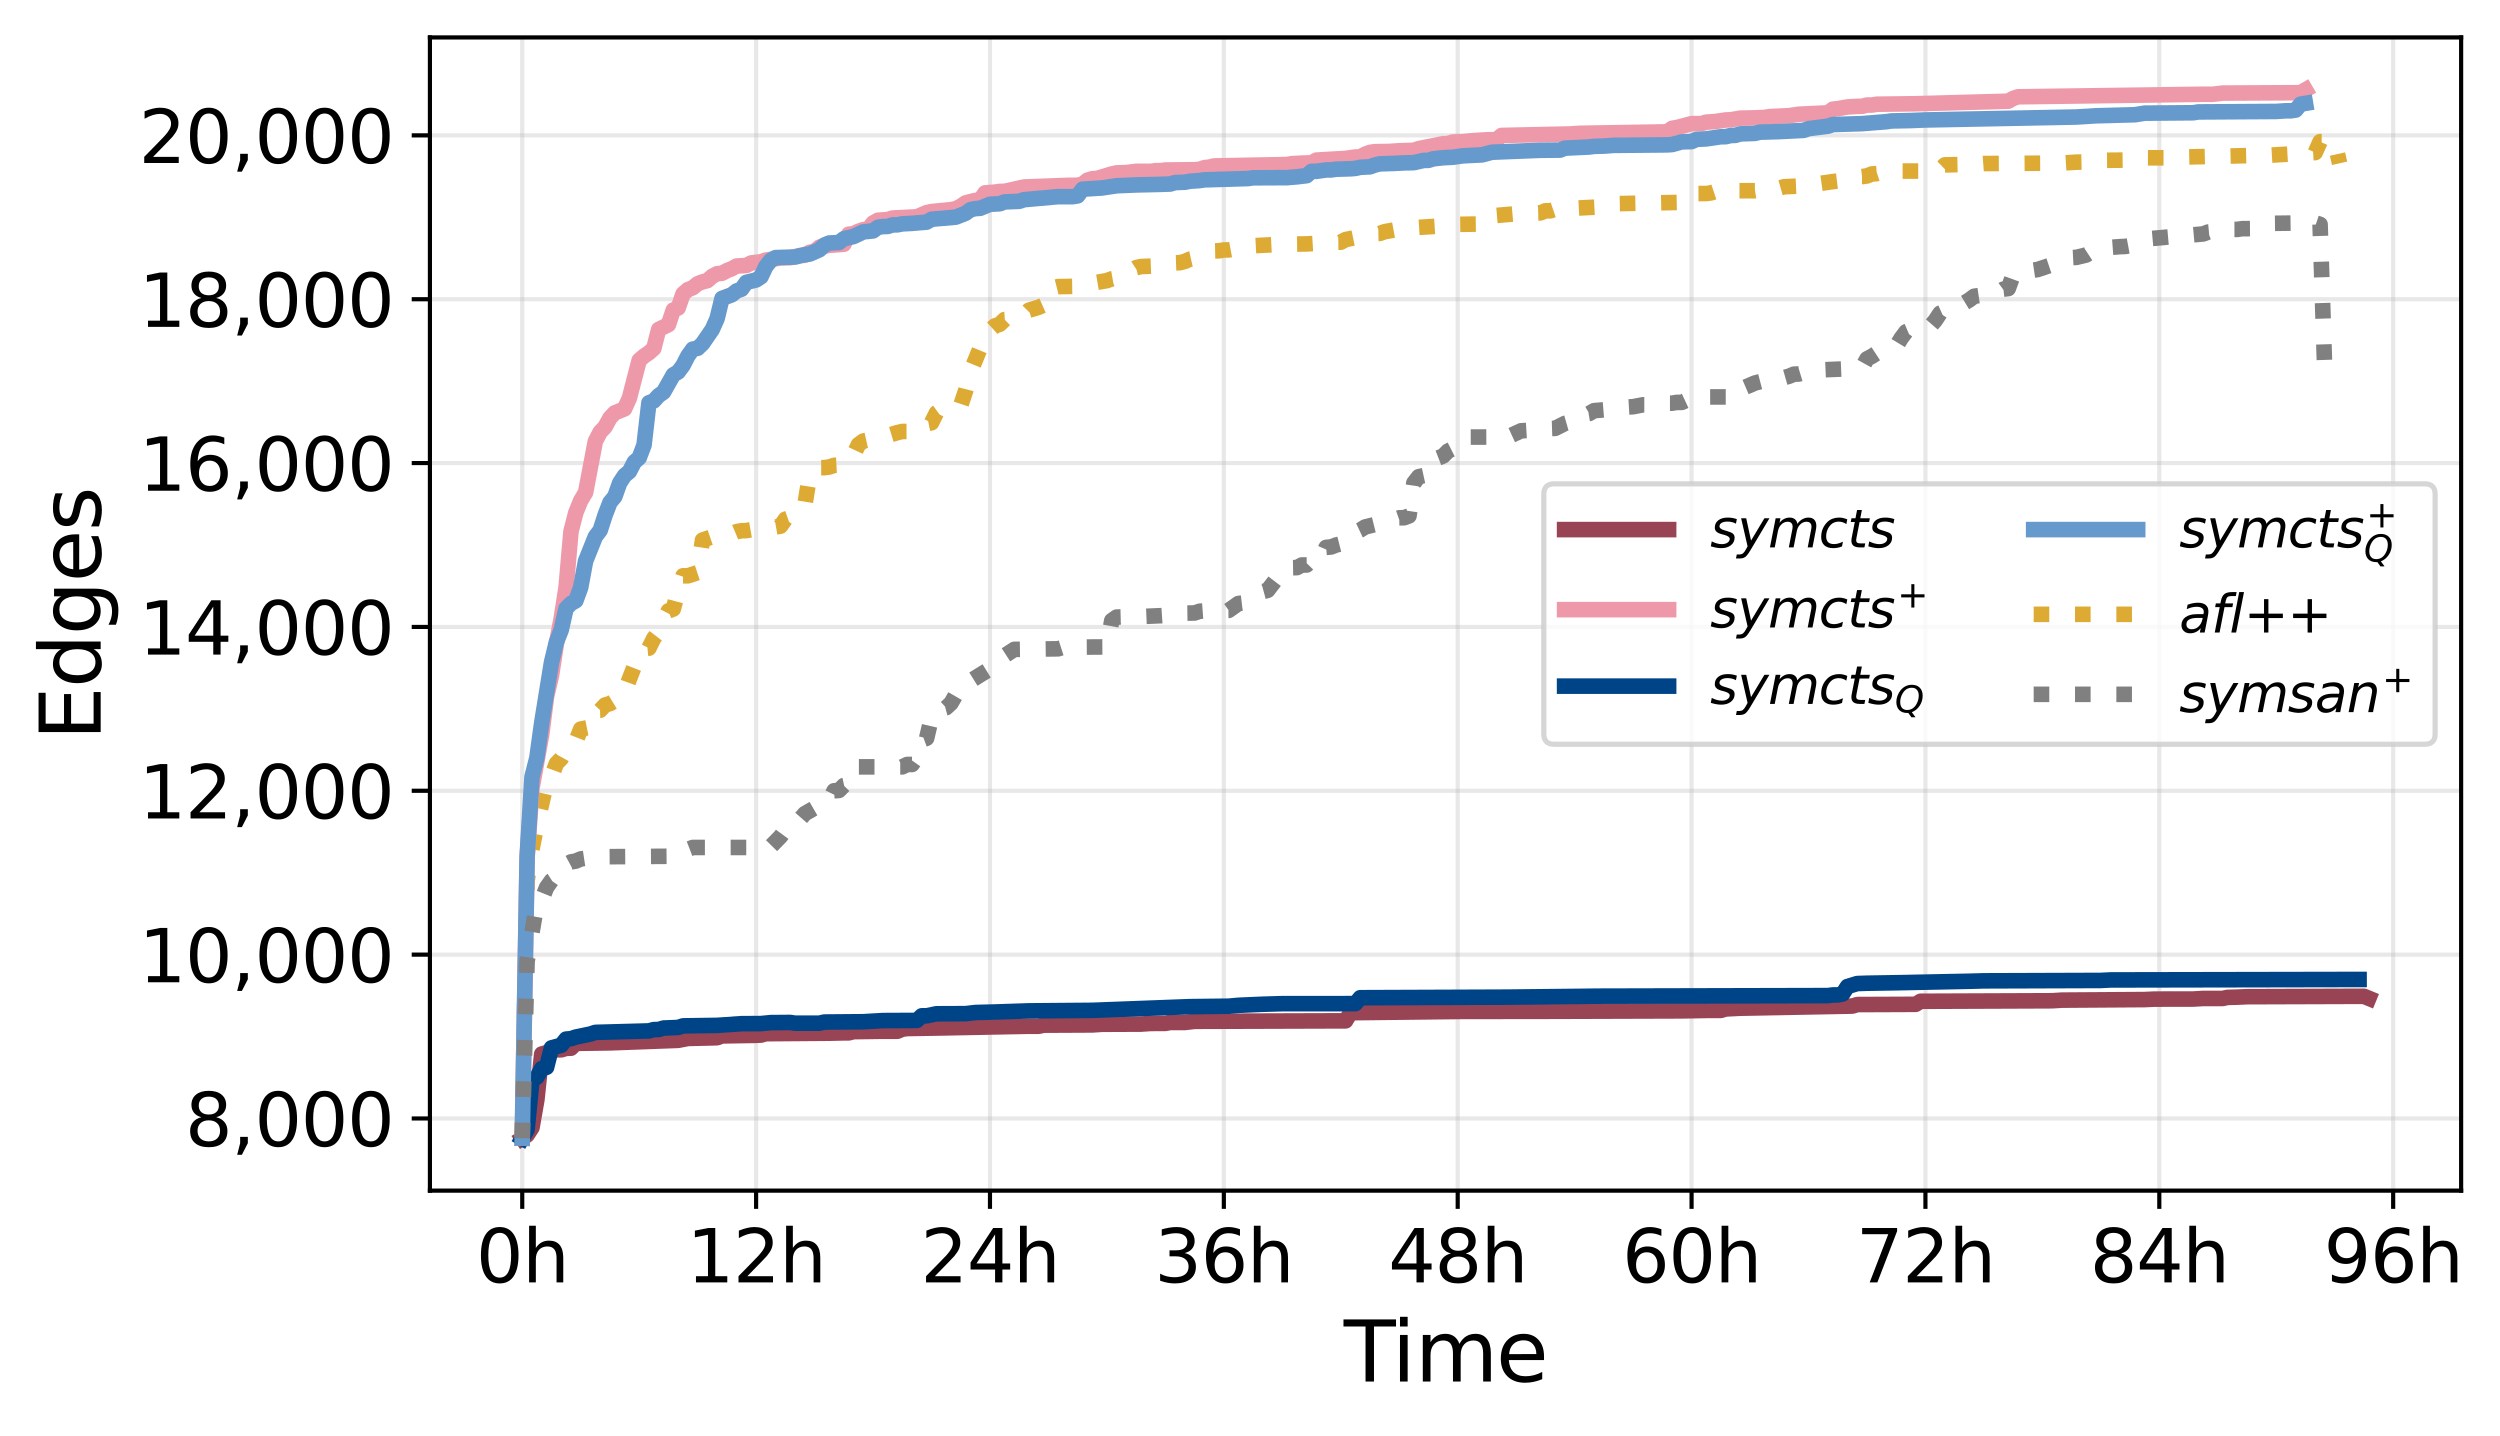 <?xml version="1.0" encoding="utf-8" standalone="no"?>
<!DOCTYPE svg PUBLIC "-//W3C//DTD SVG 1.1//EN"
  "http://www.w3.org/Graphics/SVG/1.1/DTD/svg11.dtd">
<svg xmlns:xlink="http://www.w3.org/1999/xlink" width="480.746pt" height="276.194pt" viewBox="0 0 480.746 276.194" xmlns="http://www.w3.org/2000/svg" version="1.1">
 <defs>
  <style type="text/css">*{stroke-linejoin: round; stroke-linecap: butt}</style>
 </defs>
 <g id="figure_1">
  <g id="patch_1">
   <path d="M 0 276.194 
L 480.746 276.194 
L 480.746 0 
L 0 0 
z
" style="fill: #ffffff"/>
  </g>
  <g id="axes_1">
   <g id="patch_2">
    <path d="M 82.672 228.96 
L 473.272 228.96 
L 473.272 7.2 
L 82.672 7.2 
z
" style="fill: #ffffff"/>
   </g>
   <g id="matplotlib.axis_1">
    <g id="xtick_1">
     <g id="line2d_1">
      <path d="M 100.426 228.96 
L 100.426 7.2 
" clip-path="url(#pa02e684f36)" style="fill: none; stroke: #b0b0b0; stroke-opacity: 0.3; stroke-width: 0.8; stroke-linecap: square"/>
     </g>
     <g id="line2d_2">
      <defs>
       <path id="mf0d935bab1" d="M 0 0 
L 0 3.5 
" style="stroke: #000000; stroke-width: 0.8"/>
      </defs>
      <g>
       <use xlink:href="#mf0d935bab1" x="100.426" y="228.96" style="stroke: #000000; stroke-width: 0.8"/>
      </g>
     </g>
     <g id="text_1">
      <!-- 0h -->
      <g transform="translate(91.536 246.598) scale(0.14 -0.14)">
       <defs>
        <path id="DejaVuSans-30" d="M 2034 4250 
Q 1547 4250 1301 3770 
Q 1056 3291 1056 2328 
Q 1056 1369 1301 889 
Q 1547 409 2034 409 
Q 2525 409 2770 889 
Q 3016 1369 3016 2328 
Q 3016 3291 2770 3770 
Q 2525 4250 2034 4250 
z
M 2034 4750 
Q 2819 4750 3233 4129 
Q 3647 3509 3647 2328 
Q 3647 1150 3233 529 
Q 2819 -91 2034 -91 
Q 1250 -91 836 529 
Q 422 1150 422 2328 
Q 422 3509 836 4129 
Q 1250 4750 2034 4750 
z
" transform="scale(0.016)"/>
        <path id="DejaVuSans-68" d="M 3513 2113 
L 3513 0 
L 2938 0 
L 2938 2094 
Q 2938 2591 2744 2837 
Q 2550 3084 2163 3084 
Q 1697 3084 1428 2787 
Q 1159 2491 1159 1978 
L 1159 0 
L 581 0 
L 581 4863 
L 1159 4863 
L 1159 2956 
Q 1366 3272 1645 3428 
Q 1925 3584 2291 3584 
Q 2894 3584 3203 3211 
Q 3513 2838 3513 2113 
z
" transform="scale(0.016)"/>
       </defs>
       <use xlink:href="#DejaVuSans-30"/>
       <use xlink:href="#DejaVuSans-68" x="63.623"/>
      </g>
     </g>
    </g>
    <g id="xtick_2">
     <g id="line2d_3">
      <path d="M 145.398 228.96 
L 145.398 7.2 
" clip-path="url(#pa02e684f36)" style="fill: none; stroke: #b0b0b0; stroke-opacity: 0.3; stroke-width: 0.8; stroke-linecap: square"/>
     </g>
     <g id="line2d_4">
      <g>
       <use xlink:href="#mf0d935bab1" x="145.398" y="228.96" style="stroke: #000000; stroke-width: 0.8"/>
      </g>
     </g>
     <g id="text_2">
      <!-- 12h -->
      <g transform="translate(132.055 246.598) scale(0.14 -0.14)">
       <defs>
        <path id="DejaVuSans-31" d="M 794 531 
L 1825 531 
L 1825 4091 
L 703 3866 
L 703 4441 
L 1819 4666 
L 2450 4666 
L 2450 531 
L 3481 531 
L 3481 0 
L 794 0 
L 794 531 
z
" transform="scale(0.016)"/>
        <path id="DejaVuSans-32" d="M 1228 531 
L 3431 531 
L 3431 0 
L 469 0 
L 469 531 
Q 828 903 1448 1529 
Q 2069 2156 2228 2338 
Q 2531 2678 2651 2914 
Q 2772 3150 2772 3378 
Q 2772 3750 2511 3984 
Q 2250 4219 1831 4219 
Q 1534 4219 1204 4116 
Q 875 4013 500 3803 
L 500 4441 
Q 881 4594 1212 4672 
Q 1544 4750 1819 4750 
Q 2544 4750 2975 4387 
Q 3406 4025 3406 3419 
Q 3406 3131 3298 2873 
Q 3191 2616 2906 2266 
Q 2828 2175 2409 1742 
Q 1991 1309 1228 531 
z
" transform="scale(0.016)"/>
       </defs>
       <use xlink:href="#DejaVuSans-31"/>
       <use xlink:href="#DejaVuSans-32" x="63.623"/>
       <use xlink:href="#DejaVuSans-68" x="127.246"/>
      </g>
     </g>
    </g>
    <g id="xtick_3">
     <g id="line2d_5">
      <path d="M 190.37 228.96 
L 190.37 7.2 
" clip-path="url(#pa02e684f36)" style="fill: none; stroke: #b0b0b0; stroke-opacity: 0.3; stroke-width: 0.8; stroke-linecap: square"/>
     </g>
     <g id="line2d_6">
      <g>
       <use xlink:href="#mf0d935bab1" x="190.37" y="228.96" style="stroke: #000000; stroke-width: 0.8"/>
      </g>
     </g>
     <g id="text_3">
      <!-- 24h -->
      <g transform="translate(177.027 246.598) scale(0.14 -0.14)">
       <defs>
        <path id="DejaVuSans-34" d="M 2419 4116 
L 825 1625 
L 2419 1625 
L 2419 4116 
z
M 2253 4666 
L 3047 4666 
L 3047 1625 
L 3713 1625 
L 3713 1100 
L 3047 1100 
L 3047 0 
L 2419 0 
L 2419 1100 
L 313 1100 
L 313 1709 
L 2253 4666 
z
" transform="scale(0.016)"/>
       </defs>
       <use xlink:href="#DejaVuSans-32"/>
       <use xlink:href="#DejaVuSans-34" x="63.623"/>
       <use xlink:href="#DejaVuSans-68" x="127.246"/>
      </g>
     </g>
    </g>
    <g id="xtick_4">
     <g id="line2d_7">
      <path d="M 235.342 228.96 
L 235.342 7.2 
" clip-path="url(#pa02e684f36)" style="fill: none; stroke: #b0b0b0; stroke-opacity: 0.3; stroke-width: 0.8; stroke-linecap: square"/>
     </g>
     <g id="line2d_8">
      <g>
       <use xlink:href="#mf0d935bab1" x="235.342" y="228.96" style="stroke: #000000; stroke-width: 0.8"/>
      </g>
     </g>
     <g id="text_4">
      <!-- 36h -->
      <g transform="translate(221.998 246.598) scale(0.14 -0.14)">
       <defs>
        <path id="DejaVuSans-33" d="M 2597 2516 
Q 3050 2419 3304 2112 
Q 3559 1806 3559 1356 
Q 3559 666 3084 287 
Q 2609 -91 1734 -91 
Q 1441 -91 1130 -33 
Q 819 25 488 141 
L 488 750 
Q 750 597 1062 519 
Q 1375 441 1716 441 
Q 2309 441 2620 675 
Q 2931 909 2931 1356 
Q 2931 1769 2642 2001 
Q 2353 2234 1838 2234 
L 1294 2234 
L 1294 2753 
L 1863 2753 
Q 2328 2753 2575 2939 
Q 2822 3125 2822 3475 
Q 2822 3834 2567 4026 
Q 2313 4219 1838 4219 
Q 1578 4219 1281 4162 
Q 984 4106 628 3988 
L 628 4550 
Q 988 4650 1302 4700 
Q 1616 4750 1894 4750 
Q 2613 4750 3031 4423 
Q 3450 4097 3450 3541 
Q 3450 3153 3228 2886 
Q 3006 2619 2597 2516 
z
" transform="scale(0.016)"/>
        <path id="DejaVuSans-36" d="M 2113 2584 
Q 1688 2584 1439 2293 
Q 1191 2003 1191 1497 
Q 1191 994 1439 701 
Q 1688 409 2113 409 
Q 2538 409 2786 701 
Q 3034 994 3034 1497 
Q 3034 2003 2786 2293 
Q 2538 2584 2113 2584 
z
M 3366 4563 
L 3366 3988 
Q 3128 4100 2886 4159 
Q 2644 4219 2406 4219 
Q 1781 4219 1451 3797 
Q 1122 3375 1075 2522 
Q 1259 2794 1537 2939 
Q 1816 3084 2150 3084 
Q 2853 3084 3261 2657 
Q 3669 2231 3669 1497 
Q 3669 778 3244 343 
Q 2819 -91 2113 -91 
Q 1303 -91 875 529 
Q 447 1150 447 2328 
Q 447 3434 972 4092 
Q 1497 4750 2381 4750 
Q 2619 4750 2861 4703 
Q 3103 4656 3366 4563 
z
" transform="scale(0.016)"/>
       </defs>
       <use xlink:href="#DejaVuSans-33"/>
       <use xlink:href="#DejaVuSans-36" x="63.623"/>
       <use xlink:href="#DejaVuSans-68" x="127.246"/>
      </g>
     </g>
    </g>
    <g id="xtick_5">
     <g id="line2d_9">
      <path d="M 280.314 228.96 
L 280.314 7.2 
" clip-path="url(#pa02e684f36)" style="fill: none; stroke: #b0b0b0; stroke-opacity: 0.3; stroke-width: 0.8; stroke-linecap: square"/>
     </g>
     <g id="line2d_10">
      <g>
       <use xlink:href="#mf0d935bab1" x="280.314" y="228.96" style="stroke: #000000; stroke-width: 0.8"/>
      </g>
     </g>
     <g id="text_5">
      <!-- 48h -->
      <g transform="translate(266.97 246.598) scale(0.14 -0.14)">
       <defs>
        <path id="DejaVuSans-38" d="M 2034 2216 
Q 1584 2216 1326 1975 
Q 1069 1734 1069 1313 
Q 1069 891 1326 650 
Q 1584 409 2034 409 
Q 2484 409 2743 651 
Q 3003 894 3003 1313 
Q 3003 1734 2745 1975 
Q 2488 2216 2034 2216 
z
M 1403 2484 
Q 997 2584 770 2862 
Q 544 3141 544 3541 
Q 544 4100 942 4425 
Q 1341 4750 2034 4750 
Q 2731 4750 3128 4425 
Q 3525 4100 3525 3541 
Q 3525 3141 3298 2862 
Q 3072 2584 2669 2484 
Q 3125 2378 3379 2068 
Q 3634 1759 3634 1313 
Q 3634 634 3220 271 
Q 2806 -91 2034 -91 
Q 1263 -91 848 271 
Q 434 634 434 1313 
Q 434 1759 690 2068 
Q 947 2378 1403 2484 
z
M 1172 3481 
Q 1172 3119 1398 2916 
Q 1625 2713 2034 2713 
Q 2441 2713 2670 2916 
Q 2900 3119 2900 3481 
Q 2900 3844 2670 4047 
Q 2441 4250 2034 4250 
Q 1625 4250 1398 4047 
Q 1172 3844 1172 3481 
z
" transform="scale(0.016)"/>
       </defs>
       <use xlink:href="#DejaVuSans-34"/>
       <use xlink:href="#DejaVuSans-38" x="63.623"/>
       <use xlink:href="#DejaVuSans-68" x="127.246"/>
      </g>
     </g>
    </g>
    <g id="xtick_6">
     <g id="line2d_11">
      <path d="M 325.286 228.96 
L 325.286 7.2 
" clip-path="url(#pa02e684f36)" style="fill: none; stroke: #b0b0b0; stroke-opacity: 0.3; stroke-width: 0.8; stroke-linecap: square"/>
     </g>
     <g id="line2d_12">
      <g>
       <use xlink:href="#mf0d935bab1" x="325.286" y="228.96" style="stroke: #000000; stroke-width: 0.8"/>
      </g>
     </g>
     <g id="text_6">
      <!-- 60h -->
      <g transform="translate(311.942 246.598) scale(0.14 -0.14)">
       <use xlink:href="#DejaVuSans-36"/>
       <use xlink:href="#DejaVuSans-30" x="63.623"/>
       <use xlink:href="#DejaVuSans-68" x="127.246"/>
      </g>
     </g>
    </g>
    <g id="xtick_7">
     <g id="line2d_13">
      <path d="M 370.258 228.96 
L 370.258 7.2 
" clip-path="url(#pa02e684f36)" style="fill: none; stroke: #b0b0b0; stroke-opacity: 0.3; stroke-width: 0.8; stroke-linecap: square"/>
     </g>
     <g id="line2d_14">
      <g>
       <use xlink:href="#mf0d935bab1" x="370.258" y="228.96" style="stroke: #000000; stroke-width: 0.8"/>
      </g>
     </g>
     <g id="text_7">
      <!-- 72h -->
      <g transform="translate(356.914 246.598) scale(0.14 -0.14)">
       <defs>
        <path id="DejaVuSans-37" d="M 525 4666 
L 3525 4666 
L 3525 4397 
L 1831 0 
L 1172 0 
L 2766 4134 
L 525 4134 
L 525 4666 
z
" transform="scale(0.016)"/>
       </defs>
       <use xlink:href="#DejaVuSans-37"/>
       <use xlink:href="#DejaVuSans-32" x="63.623"/>
       <use xlink:href="#DejaVuSans-68" x="127.246"/>
      </g>
     </g>
    </g>
    <g id="xtick_8">
     <g id="line2d_15">
      <path d="M 415.23 228.96 
L 415.23 7.2 
" clip-path="url(#pa02e684f36)" style="fill: none; stroke: #b0b0b0; stroke-opacity: 0.3; stroke-width: 0.8; stroke-linecap: square"/>
     </g>
     <g id="line2d_16">
      <g>
       <use xlink:href="#mf0d935bab1" x="415.23" y="228.96" style="stroke: #000000; stroke-width: 0.8"/>
      </g>
     </g>
     <g id="text_8">
      <!-- 84h -->
      <g transform="translate(401.886 246.598) scale(0.14 -0.14)">
       <use xlink:href="#DejaVuSans-38"/>
       <use xlink:href="#DejaVuSans-34" x="63.623"/>
       <use xlink:href="#DejaVuSans-68" x="127.246"/>
      </g>
     </g>
    </g>
    <g id="xtick_9">
     <g id="line2d_17">
      <path d="M 460.202 228.96 
L 460.202 7.2 
" clip-path="url(#pa02e684f36)" style="fill: none; stroke: #b0b0b0; stroke-opacity: 0.3; stroke-width: 0.8; stroke-linecap: square"/>
     </g>
     <g id="line2d_18">
      <g>
       <use xlink:href="#mf0d935bab1" x="460.202" y="228.96" style="stroke: #000000; stroke-width: 0.8"/>
      </g>
     </g>
     <g id="text_9">
      <!-- 96h -->
      <g transform="translate(446.858 246.598) scale(0.14 -0.14)">
       <defs>
        <path id="DejaVuSans-39" d="M 703 97 
L 703 672 
Q 941 559 1184 500 
Q 1428 441 1663 441 
Q 2288 441 2617 861 
Q 2947 1281 2994 2138 
Q 2813 1869 2534 1725 
Q 2256 1581 1919 1581 
Q 1219 1581 811 2004 
Q 403 2428 403 3163 
Q 403 3881 828 4315 
Q 1253 4750 1959 4750 
Q 2769 4750 3195 4129 
Q 3622 3509 3622 2328 
Q 3622 1225 3098 567 
Q 2575 -91 1691 -91 
Q 1453 -91 1209 -44 
Q 966 3 703 97 
z
M 1959 2075 
Q 2384 2075 2632 2365 
Q 2881 2656 2881 3163 
Q 2881 3666 2632 3958 
Q 2384 4250 1959 4250 
Q 1534 4250 1286 3958 
Q 1038 3666 1038 3163 
Q 1038 2656 1286 2365 
Q 1534 2075 1959 2075 
z
" transform="scale(0.016)"/>
       </defs>
       <use xlink:href="#DejaVuSans-39"/>
       <use xlink:href="#DejaVuSans-36" x="63.623"/>
       <use xlink:href="#DejaVuSans-68" x="127.246"/>
      </g>
     </g>
    </g>
    <g id="text_10">
     <!-- Time -->
     <g transform="translate(258.398 265.667) scale(0.16 -0.16)">
      <defs>
       <path id="DejaVuSans-54" d="M -19 4666 
L 3928 4666 
L 3928 4134 
L 2272 4134 
L 2272 0 
L 1638 0 
L 1638 4134 
L -19 4134 
L -19 4666 
z
" transform="scale(0.016)"/>
       <path id="DejaVuSans-69" d="M 603 3500 
L 1178 3500 
L 1178 0 
L 603 0 
L 603 3500 
z
M 603 4863 
L 1178 4863 
L 1178 4134 
L 603 4134 
L 603 4863 
z
" transform="scale(0.016)"/>
       <path id="DejaVuSans-6d" d="M 3328 2828 
Q 3544 3216 3844 3400 
Q 4144 3584 4550 3584 
Q 5097 3584 5394 3201 
Q 5691 2819 5691 2113 
L 5691 0 
L 5113 0 
L 5113 2094 
Q 5113 2597 4934 2840 
Q 4756 3084 4391 3084 
Q 3944 3084 3684 2787 
Q 3425 2491 3425 1978 
L 3425 0 
L 2847 0 
L 2847 2094 
Q 2847 2600 2669 2842 
Q 2491 3084 2119 3084 
Q 1678 3084 1418 2786 
Q 1159 2488 1159 1978 
L 1159 0 
L 581 0 
L 581 3500 
L 1159 3500 
L 1159 2956 
Q 1356 3278 1631 3431 
Q 1906 3584 2284 3584 
Q 2666 3584 2933 3390 
Q 3200 3197 3328 2828 
z
" transform="scale(0.016)"/>
       <path id="DejaVuSans-65" d="M 3597 1894 
L 3597 1613 
L 953 1613 
Q 991 1019 1311 708 
Q 1631 397 2203 397 
Q 2534 397 2845 478 
Q 3156 559 3463 722 
L 3463 178 
Q 3153 47 2828 -22 
Q 2503 -91 2169 -91 
Q 1331 -91 842 396 
Q 353 884 353 1716 
Q 353 2575 817 3079 
Q 1281 3584 2069 3584 
Q 2775 3584 3186 3129 
Q 3597 2675 3597 1894 
z
M 3022 2063 
Q 3016 2534 2758 2815 
Q 2500 3097 2075 3097 
Q 1594 3097 1305 2825 
Q 1016 2553 972 2059 
L 3022 2063 
z
" transform="scale(0.016)"/>
      </defs>
      <use xlink:href="#DejaVuSans-54"/>
      <use xlink:href="#DejaVuSans-69" x="57.959"/>
      <use xlink:href="#DejaVuSans-6d" x="85.742"/>
      <use xlink:href="#DejaVuSans-65" x="183.154"/>
     </g>
    </g>
   </g>
   <g id="matplotlib.axis_2">
    <g id="ytick_1">
     <g id="line2d_19">
      <path d="M 82.672 215.083 
L 473.272 215.083 
" clip-path="url(#pa02e684f36)" style="fill: none; stroke: #b0b0b0; stroke-opacity: 0.3; stroke-width: 0.8; stroke-linecap: square"/>
     </g>
     <g id="line2d_20">
      <defs>
       <path id="maf9d2167ce" d="M 0 0 
L -3.5 0 
" style="stroke: #000000; stroke-width: 0.8"/>
      </defs>
      <g>
       <use xlink:href="#maf9d2167ce" x="82.672" y="215.083" style="stroke: #000000; stroke-width: 0.8"/>
      </g>
     </g>
     <g id="text_11">
      <!-- 8,000 -->
      <g transform="translate(35.593 220.402) scale(0.14 -0.14)">
       <defs>
        <path id="DejaVuSans-2c" d="M 750 794 
L 1409 794 
L 1409 256 
L 897 -744 
L 494 -744 
L 750 256 
L 750 794 
z
" transform="scale(0.016)"/>
       </defs>
       <use xlink:href="#DejaVuSans-38"/>
       <use xlink:href="#DejaVuSans-2c" x="63.623"/>
       <use xlink:href="#DejaVuSans-30" x="95.41"/>
       <use xlink:href="#DejaVuSans-30" x="159.033"/>
       <use xlink:href="#DejaVuSans-30" x="222.656"/>
      </g>
     </g>
    </g>
    <g id="ytick_2">
     <g id="line2d_21">
      <path d="M 82.672 183.575 
L 473.272 183.575 
" clip-path="url(#pa02e684f36)" style="fill: none; stroke: #b0b0b0; stroke-opacity: 0.3; stroke-width: 0.8; stroke-linecap: square"/>
     </g>
     <g id="line2d_22">
      <g>
       <use xlink:href="#maf9d2167ce" x="82.672" y="183.575" style="stroke: #000000; stroke-width: 0.8"/>
      </g>
     </g>
     <g id="text_12">
      <!-- 10,000 -->
      <g transform="translate(26.685 188.894) scale(0.14 -0.14)">
       <use xlink:href="#DejaVuSans-31"/>
       <use xlink:href="#DejaVuSans-30" x="63.623"/>
       <use xlink:href="#DejaVuSans-2c" x="127.246"/>
       <use xlink:href="#DejaVuSans-30" x="159.033"/>
       <use xlink:href="#DejaVuSans-30" x="222.656"/>
       <use xlink:href="#DejaVuSans-30" x="286.279"/>
      </g>
     </g>
    </g>
    <g id="ytick_3">
     <g id="line2d_23">
      <path d="M 82.672 152.066 
L 473.272 152.066 
" clip-path="url(#pa02e684f36)" style="fill: none; stroke: #b0b0b0; stroke-opacity: 0.3; stroke-width: 0.8; stroke-linecap: square"/>
     </g>
     <g id="line2d_24">
      <g>
       <use xlink:href="#maf9d2167ce" x="82.672" y="152.066" style="stroke: #000000; stroke-width: 0.8"/>
      </g>
     </g>
     <g id="text_13">
      <!-- 12,000 -->
      <g transform="translate(26.685 157.385) scale(0.14 -0.14)">
       <use xlink:href="#DejaVuSans-31"/>
       <use xlink:href="#DejaVuSans-32" x="63.623"/>
       <use xlink:href="#DejaVuSans-2c" x="127.246"/>
       <use xlink:href="#DejaVuSans-30" x="159.033"/>
       <use xlink:href="#DejaVuSans-30" x="222.656"/>
       <use xlink:href="#DejaVuSans-30" x="286.279"/>
      </g>
     </g>
    </g>
    <g id="ytick_4">
     <g id="line2d_25">
      <path d="M 82.672 120.557 
L 473.272 120.557 
" clip-path="url(#pa02e684f36)" style="fill: none; stroke: #b0b0b0; stroke-opacity: 0.3; stroke-width: 0.8; stroke-linecap: square"/>
     </g>
     <g id="line2d_26">
      <g>
       <use xlink:href="#maf9d2167ce" x="82.672" y="120.557" style="stroke: #000000; stroke-width: 0.8"/>
      </g>
     </g>
     <g id="text_14">
      <!-- 14,000 -->
      <g transform="translate(26.685 125.876) scale(0.14 -0.14)">
       <use xlink:href="#DejaVuSans-31"/>
       <use xlink:href="#DejaVuSans-34" x="63.623"/>
       <use xlink:href="#DejaVuSans-2c" x="127.246"/>
       <use xlink:href="#DejaVuSans-30" x="159.033"/>
       <use xlink:href="#DejaVuSans-30" x="222.656"/>
       <use xlink:href="#DejaVuSans-30" x="286.279"/>
      </g>
     </g>
    </g>
    <g id="ytick_5">
     <g id="line2d_27">
      <path d="M 82.672 89.049 
L 473.272 89.049 
" clip-path="url(#pa02e684f36)" style="fill: none; stroke: #b0b0b0; stroke-opacity: 0.3; stroke-width: 0.8; stroke-linecap: square"/>
     </g>
     <g id="line2d_28">
      <g>
       <use xlink:href="#maf9d2167ce" x="82.672" y="89.049" style="stroke: #000000; stroke-width: 0.8"/>
      </g>
     </g>
     <g id="text_15">
      <!-- 16,000 -->
      <g transform="translate(26.685 94.368) scale(0.14 -0.14)">
       <use xlink:href="#DejaVuSans-31"/>
       <use xlink:href="#DejaVuSans-36" x="63.623"/>
       <use xlink:href="#DejaVuSans-2c" x="127.246"/>
       <use xlink:href="#DejaVuSans-30" x="159.033"/>
       <use xlink:href="#DejaVuSans-30" x="222.656"/>
       <use xlink:href="#DejaVuSans-30" x="286.279"/>
      </g>
     </g>
    </g>
    <g id="ytick_6">
     <g id="line2d_29">
      <path d="M 82.672 57.54 
L 473.272 57.54 
" clip-path="url(#pa02e684f36)" style="fill: none; stroke: #b0b0b0; stroke-opacity: 0.3; stroke-width: 0.8; stroke-linecap: square"/>
     </g>
     <g id="line2d_30">
      <g>
       <use xlink:href="#maf9d2167ce" x="82.672" y="57.54" style="stroke: #000000; stroke-width: 0.8"/>
      </g>
     </g>
     <g id="text_16">
      <!-- 18,000 -->
      <g transform="translate(26.685 62.859) scale(0.14 -0.14)">
       <use xlink:href="#DejaVuSans-31"/>
       <use xlink:href="#DejaVuSans-38" x="63.623"/>
       <use xlink:href="#DejaVuSans-2c" x="127.246"/>
       <use xlink:href="#DejaVuSans-30" x="159.033"/>
       <use xlink:href="#DejaVuSans-30" x="222.656"/>
       <use xlink:href="#DejaVuSans-30" x="286.279"/>
      </g>
     </g>
    </g>
    <g id="ytick_7">
     <g id="line2d_31">
      <path d="M 82.672 26.032 
L 473.272 26.032 
" clip-path="url(#pa02e684f36)" style="fill: none; stroke: #b0b0b0; stroke-opacity: 0.3; stroke-width: 0.8; stroke-linecap: square"/>
     </g>
     <g id="line2d_32">
      <g>
       <use xlink:href="#maf9d2167ce" x="82.672" y="26.032" style="stroke: #000000; stroke-width: 0.8"/>
      </g>
     </g>
     <g id="text_17">
      <!-- 20,000 -->
      <g transform="translate(26.685 31.35) scale(0.14 -0.14)">
       <use xlink:href="#DejaVuSans-32"/>
       <use xlink:href="#DejaVuSans-30" x="63.623"/>
       <use xlink:href="#DejaVuSans-2c" x="127.246"/>
       <use xlink:href="#DejaVuSans-30" x="159.033"/>
       <use xlink:href="#DejaVuSans-30" x="222.656"/>
       <use xlink:href="#DejaVuSans-30" x="286.279"/>
      </g>
     </g>
    </g>
    <g id="text_18">
     <!-- Edges -->
     <g transform="translate(19.358 142.382) rotate(-90) scale(0.16 -0.16)">
      <defs>
       <path id="DejaVuSans-45" d="M 628 4666 
L 3578 4666 
L 3578 4134 
L 1259 4134 
L 1259 2753 
L 3481 2753 
L 3481 2222 
L 1259 2222 
L 1259 531 
L 3634 531 
L 3634 0 
L 628 0 
L 628 4666 
z
" transform="scale(0.016)"/>
       <path id="DejaVuSans-64" d="M 2906 2969 
L 2906 4863 
L 3481 4863 
L 3481 0 
L 2906 0 
L 2906 525 
Q 2725 213 2448 61 
Q 2172 -91 1784 -91 
Q 1150 -91 751 415 
Q 353 922 353 1747 
Q 353 2572 751 3078 
Q 1150 3584 1784 3584 
Q 2172 3584 2448 3432 
Q 2725 3281 2906 2969 
z
M 947 1747 
Q 947 1113 1208 752 
Q 1469 391 1925 391 
Q 2381 391 2643 752 
Q 2906 1113 2906 1747 
Q 2906 2381 2643 2742 
Q 2381 3103 1925 3103 
Q 1469 3103 1208 2742 
Q 947 2381 947 1747 
z
" transform="scale(0.016)"/>
       <path id="DejaVuSans-67" d="M 2906 1791 
Q 2906 2416 2648 2759 
Q 2391 3103 1925 3103 
Q 1463 3103 1205 2759 
Q 947 2416 947 1791 
Q 947 1169 1205 825 
Q 1463 481 1925 481 
Q 2391 481 2648 825 
Q 2906 1169 2906 1791 
z
M 3481 434 
Q 3481 -459 3084 -895 
Q 2688 -1331 1869 -1331 
Q 1566 -1331 1297 -1286 
Q 1028 -1241 775 -1147 
L 775 -588 
Q 1028 -725 1275 -790 
Q 1522 -856 1778 -856 
Q 2344 -856 2625 -561 
Q 2906 -266 2906 331 
L 2906 616 
Q 2728 306 2450 153 
Q 2172 0 1784 0 
Q 1141 0 747 490 
Q 353 981 353 1791 
Q 353 2603 747 3093 
Q 1141 3584 1784 3584 
Q 2172 3584 2450 3431 
Q 2728 3278 2906 2969 
L 2906 3500 
L 3481 3500 
L 3481 434 
z
" transform="scale(0.016)"/>
       <path id="DejaVuSans-73" d="M 2834 3397 
L 2834 2853 
Q 2591 2978 2328 3040 
Q 2066 3103 1784 3103 
Q 1356 3103 1142 2972 
Q 928 2841 928 2578 
Q 928 2378 1081 2264 
Q 1234 2150 1697 2047 
L 1894 2003 
Q 2506 1872 2764 1633 
Q 3022 1394 3022 966 
Q 3022 478 2636 193 
Q 2250 -91 1575 -91 
Q 1294 -91 989 -36 
Q 684 19 347 128 
L 347 722 
Q 666 556 975 473 
Q 1284 391 1588 391 
Q 1994 391 2212 530 
Q 2431 669 2431 922 
Q 2431 1156 2273 1281 
Q 2116 1406 1581 1522 
L 1381 1569 
Q 847 1681 609 1914 
Q 372 2147 372 2553 
Q 372 3047 722 3315 
Q 1072 3584 1716 3584 
Q 2034 3584 2315 3537 
Q 2597 3491 2834 3397 
z
" transform="scale(0.016)"/>
      </defs>
      <use xlink:href="#DejaVuSans-45"/>
      <use xlink:href="#DejaVuSans-64" x="63.184"/>
      <use xlink:href="#DejaVuSans-67" x="126.66"/>
      <use xlink:href="#DejaVuSans-65" x="190.137"/>
      <use xlink:href="#DejaVuSans-73" x="251.66"/>
     </g>
    </g>
   </g>
   <g id="line2d_33">
    <path d="M 100.426 218.88 
L 101.363 169.396 
L 102.3 163.315 
L 103.237 158.573 
L 105.111 150.475 
L 106.048 149.372 
L 106.985 146.836 
L 107.922 145.875 
L 108.859 144.173 
L 109.796 143.685 
L 110.732 142.582 
L 111.669 140.203 
L 113.543 139.825 
L 114.48 136.611 
L 115.417 136.579 
L 116.354 135.571 
L 117.291 135.303 
L 118.228 134.736 
L 120.102 133.145 
L 121.039 130.546 
L 122.912 125.741 
L 123.849 124.732 
L 124.786 124.638 
L 125.723 122.747 
L 126.66 121.534 
L 127.597 119.266 
L 128.534 117.47 
L 129.471 117.107 
L 130.408 113.594 
L 131.345 110.727 
L 132.282 110.727 
L 134.155 110.112 
L 135.092 103.858 
L 137.903 102.897 
L 140.714 102.629 
L 141.651 102.235 
L 142.588 102.062 
L 143.525 102.03 
L 145.398 101.699 
L 147.272 101.668 
L 150.083 101.18 
L 151.02 99.856 
L 151.957 99.525 
L 152.894 98.564 
L 153.831 98.312 
L 154.768 97.115 
L 155.704 91.317 
L 156.641 90.908 
L 157.578 89.931 
L 158.515 89.931 
L 159.452 89.805 
L 160.389 89.49 
L 161.326 89.443 
L 162.263 88.986 
L 163.2 87.836 
L 164.137 87.489 
L 165.074 85.504 
L 166.01 84.811 
L 170.695 83.755 
L 172.569 83.188 
L 173.506 82.968 
L 175.38 82.968 
L 176.317 81.644 
L 177.253 81.487 
L 178.19 81.487 
L 179.127 81.298 
L 180.064 79.407 
L 181.001 78.73 
L 182.875 78.525 
L 184.749 77.958 
L 185.686 75.138 
L 186.623 71.498 
L 188.496 66.945 
L 189.433 64.96 
L 190.37 63.527 
L 191.307 62.676 
L 192.244 62.361 
L 193.181 61.447 
L 195.055 61.321 
L 195.992 61.038 
L 196.929 60.612 
L 197.866 59.651 
L 199.739 59.084 
L 201.613 58.249 
L 202.55 55.35 
L 203.487 55.114 
L 206.298 55.067 
L 207.235 55.067 
L 208.172 54.941 
L 209.109 54.61 
L 212.856 53.964 
L 213.793 53.617 
L 215.667 53.286 
L 218.478 51.475 
L 219.415 51.254 
L 222.225 51.144 
L 224.099 51.034 
L 225.036 50.577 
L 226.91 50.514 
L 227.847 50.262 
L 228.784 49.852 
L 231.595 49.222 
L 232.531 48.812 
L 233.468 48.245 
L 234.405 48.229 
L 235.342 48.072 
L 236.279 48.056 
L 237.216 47.883 
L 238.153 47.883 
L 239.09 47.709 
L 240.027 47.3 
L 246.585 46.969 
L 251.27 46.906 
L 253.144 46.796 
L 255.017 46.748 
L 255.954 46.591 
L 257.828 46.575 
L 258.765 46.071 
L 264.387 44.905 
L 265.324 44.889 
L 266.26 44.559 
L 269.071 44.039 
L 270.945 43.976 
L 271.882 43.787 
L 276.567 43.487 
L 277.503 43.235 
L 279.377 43.156 
L 285.936 43.062 
L 286.873 41.502 
L 292.494 41.03 
L 296.242 40.935 
L 297.179 40.541 
L 298.116 40.541 
L 299.052 40.226 
L 308.422 39.754 
L 311.232 39.155 
L 322.475 38.934 
L 323.412 37.579 
L 324.349 37.233 
L 328.097 37.217 
L 329.034 37.091 
L 329.971 36.776 
L 331.845 36.681 
L 337.466 36.681 
L 338.403 36.54 
L 340.277 36.492 
L 342.151 36.177 
L 343.087 35.909 
L 345.898 35.783 
L 346.835 35.531 
L 348.709 35.358 
L 349.646 35.327 
L 352.457 34.917 
L 355.267 34.586 
L 356.204 34.145 
L 357.141 33.956 
L 358.078 33.956 
L 359.015 33.83 
L 359.952 33.452 
L 360.889 33.389 
L 361.826 33.089 
L 363.7 32.9 
L 371.195 32.9 
L 373.069 32.617 
L 374.006 31.703 
L 379.627 31.593 
L 381.501 31.451 
L 396.492 31.356 
L 399.302 31.183 
L 403.987 31.089 
L 404.924 30.821 
L 408.672 30.789 
L 411.482 30.758 
L 412.419 30.348 
L 418.978 30.348 
L 420.851 30.175 
L 436.779 29.828 
L 445.211 29.34 
L 446.148 27.245 
L 448.959 27.237 
L 449.896 31.404 
L 449.896 31.404 
" clip-path="url(#pa02e684f36)" style="fill: none; stroke-dasharray: 3,4.95; stroke-dashoffset: 0; stroke: #ddaa33; stroke-width: 3"/>
   </g>
   <g id="line2d_34">
    <path d="M 100.426 218.88 
L 101.363 218.266 
L 102.3 216.832 
L 103.237 211.507 
L 104.174 202.685 
L 105.111 202.417 
L 106.048 201.881 
L 107.922 201.881 
L 108.859 201.598 
L 109.796 201.566 
L 110.732 200.637 
L 117.291 200.542 
L 130.408 200.054 
L 132.282 199.691 
L 136.966 199.581 
L 137.903 199.549 
L 138.84 199.203 
L 145.398 199.093 
L 146.335 199.045 
L 147.272 198.778 
L 159.452 198.683 
L 162.263 198.62 
L 163.2 198.62 
L 164.137 198.384 
L 169.758 198.305 
L 172.569 198.305 
L 173.506 197.911 
L 174.443 197.785 
L 180.064 197.69 
L 197.866 197.344 
L 199.739 197.344 
L 200.676 197.139 
L 210.046 197.092 
L 211.919 196.966 
L 219.415 196.934 
L 221.288 196.808 
L 224.099 196.792 
L 225.036 196.619 
L 227.847 196.619 
L 229.721 196.399 
L 258.765 196.304 
L 259.702 194.744 
L 281.251 194.492 
L 296.242 194.477 
L 323.412 194.39 
L 328.097 194.303 
L 330.908 194.303 
L 331.845 194.02 
L 334.655 193.878 
L 356.204 193.468 
L 357.141 193.177 
L 368.384 193.13 
L 369.321 192.547 
L 394.618 192.444 
L 396.492 192.326 
L 412.419 192.216 
L 414.293 192.129 
L 421.788 192.113 
L 423.662 192.003 
L 427.41 192.003 
L 428.347 191.798 
L 430.221 191.751 
L 432.094 191.664 
L 454.58 191.586 
L 455.517 191.972 
L 455.517 191.972 
" clip-path="url(#pa02e684f36)" style="fill: none; stroke: #994455; stroke-width: 3; stroke-linecap: square"/>
   </g>
   <g id="line2d_35">
    <path d="M 100.426 218.88 
L 101.363 164.953 
L 102.3 151.593 
L 104.174 141.243 
L 105.111 133.901 
L 106.048 129.947 
L 106.985 123.834 
L 107.922 118.919 
L 108.859 112.932 
L 109.796 102.204 
L 110.732 98.564 
L 111.669 96.264 
L 112.606 94.705 
L 114.48 84.874 
L 115.417 83.062 
L 116.354 82.101 
L 117.291 80.368 
L 118.228 79.391 
L 120.102 78.619 
L 121.039 76.524 
L 122.912 69.293 
L 123.849 68.474 
L 124.786 67.843 
L 125.723 67.008 
L 126.66 63.353 
L 128.534 62.424 
L 129.471 59.62 
L 130.408 59.226 
L 131.345 56.516 
L 132.282 55.697 
L 133.218 55.335 
L 134.155 54.563 
L 135.092 54.2 
L 136.029 53.964 
L 136.966 53.129 
L 137.903 52.641 
L 138.84 52.546 
L 139.777 52.042 
L 140.714 51.68 
L 141.651 51.16 
L 143.525 51.049 
L 144.461 50.561 
L 146.335 50.34 
L 147.272 50.01 
L 149.146 49.758 
L 150.083 49.584 
L 151.957 49.553 
L 153.831 49.127 
L 154.768 49.096 
L 155.704 48.513 
L 156.641 48.324 
L 157.578 47.52 
L 159.452 47.174 
L 162.263 46.969 
L 163.2 45.047 
L 164.137 44.937 
L 165.074 44.48 
L 166.01 44.149 
L 166.947 44.102 
L 167.884 42.889 
L 168.821 42.353 
L 170.695 42.227 
L 171.632 41.928 
L 176.317 41.691 
L 178.19 40.888 
L 179.127 40.683 
L 182.875 40.321 
L 183.812 40.132 
L 184.749 39.659 
L 185.686 39.013 
L 187.56 38.54 
L 188.496 38.462 
L 189.433 37.091 
L 191.307 36.949 
L 192.244 36.807 
L 193.181 36.792 
L 196.929 35.957 
L 205.361 35.642 
L 207.235 35.626 
L 208.172 35.405 
L 209.109 34.649 
L 210.046 34.366 
L 210.982 34.303 
L 213.793 33.452 
L 214.73 33.247 
L 216.604 33.184 
L 218.478 32.948 
L 221.288 32.948 
L 222.225 32.822 
L 223.162 32.822 
L 224.099 32.696 
L 229.721 32.633 
L 230.658 32.57 
L 231.595 32.239 
L 232.531 32.144 
L 233.468 31.908 
L 247.522 31.64 
L 248.459 31.467 
L 250.333 31.372 
L 252.207 31.309 
L 253.144 30.789 
L 258.765 30.458 
L 260.639 30.191 
L 261.576 30.175 
L 262.513 29.655 
L 263.45 29.308 
L 264.387 29.167 
L 267.197 29.119 
L 269.071 28.993 
L 271.882 28.899 
L 272.819 28.584 
L 274.693 28.206 
L 277.503 27.638 
L 278.44 27.607 
L 279.377 27.308 
L 281.251 27.26 
L 283.125 27.056 
L 285.936 26.882 
L 287.809 26.851 
L 288.746 26.047 
L 298.116 25.842 
L 301.863 25.764 
L 303.737 25.638 
L 320.602 25.354 
L 321.538 24.677 
L 322.475 24.519 
L 325.286 23.779 
L 327.16 23.763 
L 328.097 23.495 
L 329.971 23.353 
L 331.845 23.07 
L 332.781 23.038 
L 334.655 22.723 
L 337.466 22.66 
L 339.34 22.581 
L 340.277 22.424 
L 344.024 22.25 
L 345.898 21.967 
L 351.52 21.699 
L 352.457 20.99 
L 353.394 20.896 
L 355.267 20.565 
L 357.141 20.454 
L 358.078 20.439 
L 359.015 20.202 
L 359.952 20.202 
L 360.889 20.045 
L 368.384 19.95 
L 386.186 19.462 
L 387.123 18.926 
L 388.059 18.611 
L 423.662 18.123 
L 425.536 18.123 
L 427.41 17.902 
L 442.401 17.824 
L 443.337 17.28 
L 443.337 17.28 
" clip-path="url(#pa02e684f36)" style="fill: none; stroke: #ee99aa; stroke-width: 3; stroke-linecap: square"/>
   </g>
   <g id="line2d_36">
    <path d="M 100.426 218.88 
L 101.363 217.226 
L 102.3 207.726 
L 103.237 207.143 
L 104.174 205.489 
L 105.111 205.237 
L 106.048 201.503 
L 107.922 200.999 
L 108.859 199.817 
L 109.796 199.739 
L 110.732 199.423 
L 113.543 198.841 
L 114.48 198.525 
L 124.786 198.242 
L 125.723 197.99 
L 126.66 197.974 
L 127.597 197.69 
L 130.408 197.58 
L 131.345 197.273 
L 137.903 197.178 
L 142.588 196.855 
L 146.335 196.832 
L 148.209 196.651 
L 151.957 196.619 
L 152.894 196.761 
L 157.578 196.761 
L 158.515 196.54 
L 166.01 196.477 
L 169.758 196.257 
L 176.317 196.225 
L 177.253 195.343 
L 178.19 195.343 
L 180.064 194.949 
L 185.686 194.926 
L 187.56 194.705 
L 191.307 194.61 
L 197.866 194.39 
L 210.046 194.288 
L 228.784 193.579 
L 236.279 193.492 
L 238.153 193.319 
L 242.838 193.114 
L 246.585 193.004 
L 260.639 192.996 
L 261.576 191.861 
L 289.683 191.751 
L 307.485 191.562 
L 351.52 191.452 
L 352.457 191.326 
L 353.394 191.326 
L 354.33 191.137 
L 355.267 189.703 
L 357.141 189.136 
L 359.015 189.073 
L 365.573 188.963 
L 374.006 188.789 
L 378.69 188.695 
L 381.501 188.616 
L 403.987 188.537 
L 405.861 188.443 
L 453.643 188.348 
L 453.643 188.348 
" clip-path="url(#pa02e684f36)" style="fill: none; stroke: #004488; stroke-width: 3; stroke-linecap: square"/>
   </g>
   <g id="line2d_37">
    <path d="M 100.426 218.88 
L 101.363 164.669 
L 102.3 149.419 
L 103.237 145.733 
L 104.174 138.958 
L 106.048 127.395 
L 106.985 123.503 
L 107.922 121.14 
L 108.859 116.997 
L 109.796 116.052 
L 110.732 115.516 
L 111.669 112.948 
L 112.606 107.891 
L 114.48 103.212 
L 115.417 101.967 
L 116.354 99.068 
L 117.291 96.627 
L 118.228 95.492 
L 119.165 92.877 
L 120.102 91.443 
L 121.039 90.671 
L 121.975 88.86 
L 122.912 88.04 
L 123.849 85.583 
L 124.786 77.454 
L 125.723 77.091 
L 126.66 76.067 
L 127.597 75.406 
L 129.471 72.081 
L 130.408 71.53 
L 131.345 70.27 
L 132.282 68.442 
L 133.218 67.135 
L 134.155 66.977 
L 135.092 66.079 
L 136.966 63.353 
L 137.903 61.242 
L 138.84 57.383 
L 140.714 56.689 
L 141.651 55.949 
L 142.588 55.618 
L 143.525 54.295 
L 145.398 53.838 
L 146.335 53.223 
L 147.272 51.238 
L 148.209 50.073 
L 149.146 49.537 
L 152.894 49.427 
L 154.768 48.954 
L 155.704 48.86 
L 157.578 48.025 
L 158.515 47.127 
L 159.452 46.733 
L 161.326 46.638 
L 162.263 45.913 
L 164.137 45.488 
L 166.01 44.59 
L 167.884 44.401 
L 168.821 43.708 
L 169.758 43.566 
L 170.695 43.55 
L 171.632 43.251 
L 172.569 43.235 
L 173.506 43.046 
L 175.38 42.952 
L 178.19 42.715 
L 179.127 42.164 
L 183.812 41.754 
L 185.686 41.014 
L 186.623 40.321 
L 187.56 40.116 
L 188.496 40.053 
L 190.37 39.281 
L 192.244 39.186 
L 193.181 38.824 
L 195.992 38.714 
L 196.929 38.399 
L 203.487 37.816 
L 206.298 37.816 
L 207.235 37.658 
L 208.172 36.382 
L 211.919 36.146 
L 214.73 35.72 
L 218.478 35.563 
L 223.162 35.453 
L 225.036 35.39 
L 225.973 35.106 
L 227.847 35.043 
L 228.784 34.854 
L 230.658 34.728 
L 231.595 34.586 
L 240.027 34.334 
L 240.964 34.192 
L 247.522 34.161 
L 249.396 34.003 
L 251.27 33.783 
L 252.207 32.948 
L 253.144 32.948 
L 255.017 32.68 
L 255.954 32.68 
L 256.891 32.538 
L 259.702 32.459 
L 260.639 32.381 
L 261.576 32.176 
L 263.45 32.081 
L 264.387 31.735 
L 265.324 31.514 
L 268.134 31.419 
L 270.008 31.325 
L 271.882 31.278 
L 273.756 30.852 
L 274.693 30.837 
L 275.63 30.537 
L 277.503 30.332 
L 279.377 30.238 
L 281.251 29.97 
L 284.999 29.781 
L 286.873 29.277 
L 288.746 29.198 
L 296.242 28.899 
L 299.989 28.867 
L 300.926 28.489 
L 305.611 28.269 
L 306.548 28.143 
L 308.422 28.095 
L 310.295 27.954 
L 320.602 27.859 
L 321.538 27.796 
L 323.412 27.276 
L 325.286 27.229 
L 326.223 26.803 
L 328.097 26.709 
L 330.908 26.299 
L 331.845 26.284 
L 332.781 26.063 
L 333.718 26.032 
L 334.655 25.748 
L 337.466 25.653 
L 338.403 25.417 
L 342.151 25.307 
L 346.835 25.071 
L 347.772 24.74 
L 349.646 24.503 
L 351.52 24.267 
L 352.457 23.952 
L 358.078 23.779 
L 362.763 23.401 
L 363.7 23.259 
L 367.447 23.18 
L 370.258 23.07 
L 399.302 22.503 
L 403.05 22.266 
L 410.545 22.061 
L 412.419 21.762 
L 421.788 21.683 
L 422.725 21.526 
L 437.716 21.431 
L 439.59 21.305 
L 440.527 21.305 
L 441.464 21.163 
L 442.401 20.029 
L 443.337 19.872 
L 443.337 19.872 
" clip-path="url(#pa02e684f36)" style="fill: none; stroke: #6699cc; stroke-width: 3; stroke-linecap: square"/>
   </g>
   <g id="line2d_38">
    <path d="M 100.426 218.88 
L 101.363 184.851 
L 103.237 173.791 
L 104.174 172.972 
L 105.111 170.656 
L 106.048 169.333 
L 107.922 168.135 
L 108.859 166.245 
L 109.796 165.741 
L 110.732 165.583 
L 111.669 165.174 
L 112.606 165.032 
L 113.543 164.764 
L 129.471 164.654 
L 130.408 164.638 
L 131.345 164.386 
L 132.282 163.33 
L 133.218 162.968 
L 147.272 162.968 
L 148.209 162.779 
L 150.083 160.873 
L 151.02 159.597 
L 152.894 157.785 
L 153.831 157.533 
L 154.768 156.461 
L 156.641 155.374 
L 157.578 154.634 
L 158.515 154.524 
L 159.452 154.02 
L 160.389 152.066 
L 161.326 152.003 
L 162.263 151.058 
L 163.2 150.853 
L 164.137 148.332 
L 165.074 147.466 
L 173.506 147.466 
L 174.443 147.009 
L 175.38 147.009 
L 176.317 145.685 
L 177.253 142.314 
L 178.19 141.967 
L 179.127 137.982 
L 181.001 136.343 
L 181.938 136.091 
L 182.875 135.225 
L 183.812 133.602 
L 184.749 132.216 
L 185.686 131.27 
L 186.623 130.939 
L 188.496 129.774 
L 190.37 128.624 
L 191.307 127.82 
L 192.244 127.442 
L 193.181 126.087 
L 195.055 124.874 
L 203.487 124.764 
L 204.424 124.464 
L 212.856 124.401 
L 213.793 119.329 
L 214.73 118.667 
L 219.415 118.557 
L 223.162 118.399 
L 225.036 118.273 
L 225.973 117.926 
L 229.721 117.879 
L 230.658 117.548 
L 232.531 117.407 
L 236.279 117.375 
L 238.153 116.052 
L 239.09 115.941 
L 240.027 115.248 
L 240.964 114.744 
L 241.901 114.697 
L 242.838 113.767 
L 243.774 113.515 
L 245.648 111.058 
L 246.585 110.931 
L 247.522 109.183 
L 249.396 109.151 
L 250.333 108.647 
L 251.27 108.647 
L 252.207 107.686 
L 253.144 107.403 
L 254.081 107.387 
L 255.017 105.26 
L 255.954 105.181 
L 256.891 104.819 
L 257.828 104.582 
L 258.765 104 
L 259.702 103.826 
L 260.639 102.361 
L 261.576 101.92 
L 262.513 101.337 
L 266.26 100.408 
L 267.197 100.234 
L 269.071 99.573 
L 270.008 99.557 
L 270.945 99.21 
L 271.882 92.861 
L 272.819 91.664 
L 273.756 91.459 
L 274.693 91.443 
L 275.63 90.593 
L 276.567 88.056 
L 277.503 87.694 
L 278.44 86.749 
L 279.377 86.276 
L 280.314 86.26 
L 281.251 84.496 
L 282.188 84.055 
L 289.683 84.023 
L 290.62 83.708 
L 292.494 82.842 
L 297.179 82.574 
L 298.116 82.4 
L 299.052 82.369 
L 300.926 81.424 
L 301.863 81.156 
L 302.8 81.14 
L 303.737 80.904 
L 304.674 79.675 
L 305.611 79.517 
L 306.548 78.966 
L 311.232 78.588 
L 312.169 78.32 
L 314.043 78.21 
L 315.917 77.847 
L 316.854 77.847 
L 318.728 77.658 
L 319.665 77.658 
L 320.602 77.532 
L 321.538 77.532 
L 322.475 77.375 
L 323.412 77.375 
L 325.286 76.508 
L 326.223 76.335 
L 333.718 76.319 
L 334.655 74.476 
L 335.592 74.46 
L 337.466 73.657 
L 339.34 73.168 
L 341.214 73.105 
L 342.151 72.696 
L 343.087 72.617 
L 344.024 72.349 
L 344.961 71.955 
L 345.898 71.924 
L 346.835 71.64 
L 348.709 71.435 
L 349.646 71.152 
L 357.141 70.837 
L 358.078 70.711 
L 359.015 69.009 
L 359.952 68.521 
L 360.889 67.906 
L 361.826 67.717 
L 362.763 67.371 
L 363.7 66.882 
L 364.637 66.615 
L 365.573 65.071 
L 366.51 63.81 
L 368.384 63.007 
L 370.258 62.755 
L 371.195 62.739 
L 372.132 61.652 
L 373.069 60.234 
L 374.006 59.809 
L 375.88 58.706 
L 377.753 58.249 
L 378.69 57.682 
L 379.627 56.973 
L 384.312 56.28 
L 385.249 55.602 
L 386.186 55.492 
L 387.123 52.893 
L 388.059 52.388 
L 391.807 51.837 
L 394.618 50.892 
L 396.492 49.931 
L 398.365 49.537 
L 399.302 49.49 
L 401.176 49.033 
L 402.113 48.418 
L 405.861 47.568 
L 407.735 47.426 
L 408.672 47.394 
L 409.608 47.221 
L 410.545 46.701 
L 411.482 46.339 
L 412.419 46.197 
L 413.356 45.898 
L 423.662 44.984 
L 424.599 44.622 
L 427.41 44.37 
L 428.347 44.117 
L 430.221 44.117 
L 431.158 43.976 
L 433.031 43.96 
L 433.968 43.771 
L 434.905 43.377 
L 436.779 42.952 
L 445.211 42.841 
L 446.148 43.156 
L 447.085 72.554 
L 448.022 72.365 
L 448.022 72.365 
" clip-path="url(#pa02e684f36)" style="fill: none; stroke-dasharray: 3,4.95; stroke-dashoffset: 0; stroke: #808080; stroke-width: 3"/>
   </g>
   <g id="patch_3">
    <path d="M 82.672 228.96 
L 82.672 7.2 
" style="fill: none; stroke: #000000; stroke-width: 0.8; stroke-linejoin: miter; stroke-linecap: square"/>
   </g>
   <g id="patch_4">
    <path d="M 473.272 228.96 
L 473.272 7.2 
" style="fill: none; stroke: #000000; stroke-width: 0.8; stroke-linejoin: miter; stroke-linecap: square"/>
   </g>
   <g id="patch_5">
    <path d="M 82.672 228.96 
L 473.272 228.96 
" style="fill: none; stroke: #000000; stroke-width: 0.8; stroke-linejoin: miter; stroke-linecap: square"/>
   </g>
   <g id="patch_6">
    <path d="M 82.672 7.2 
L 473.272 7.2 
" style="fill: none; stroke: #000000; stroke-width: 0.8; stroke-linejoin: miter; stroke-linecap: square"/>
   </g>
   <g id="legend_1">
    <g id="patch_7">
     <path d="M 298.872 143.119 
L 466.272 143.119 
Q 468.272 143.119 468.272 141.119 
L 468.272 95.041 
Q 468.272 93.041 466.272 93.041 
L 298.872 93.041 
Q 296.872 93.041 296.872 95.041 
L 296.872 141.119 
Q 296.872 143.119 298.872 143.119 
z
" style="fill: #ffffff; opacity: 0.8; stroke: #cccccc; stroke-linejoin: miter"/>
    </g>
    <g id="line2d_39">
     <path d="M 300.872 101.841 
L 310.872 101.841 
L 320.872 101.841 
" style="fill: none; stroke: #994455; stroke-width: 3; stroke-linecap: square"/>
    </g>
    <g id="text_19">
     <!-- $symcts$ -->
     <g transform="translate(328.872 105.341) scale(0.1 -0.1)">
      <defs>
       <path id="DejaVuSans-Oblique-73" d="M 3200 3397 
L 3091 2853 
Q 2863 2978 2609 3040 
Q 2356 3103 2088 3103 
Q 1634 3103 1373 2948 
Q 1113 2794 1113 2528 
Q 1113 2219 1719 2053 
Q 1766 2041 1788 2034 
L 1972 1978 
Q 2547 1819 2739 1644 
Q 2931 1469 2931 1166 
Q 2931 609 2489 259 
Q 2047 -91 1331 -91 
Q 1053 -91 747 -37 
Q 441 16 72 128 
L 184 722 
Q 500 559 806 475 
Q 1113 391 1394 391 
Q 1816 391 2080 572 
Q 2344 753 2344 1031 
Q 2344 1331 1650 1516 
L 1591 1531 
L 1394 1581 
Q 956 1697 753 1886 
Q 550 2075 550 2369 
Q 550 2928 970 3256 
Q 1391 3584 2113 3584 
Q 2397 3584 2667 3537 
Q 2938 3491 3200 3397 
z
" transform="scale(0.016)"/>
       <path id="DejaVuSans-Oblique-79" d="M 1588 -325 
Q 1188 -997 936 -1164 
Q 684 -1331 294 -1331 
L -159 -1331 
L -63 -850 
L 269 -850 
Q 509 -850 678 -719 
Q 847 -588 1056 -206 
L 1234 128 
L 459 3500 
L 1069 3500 
L 1650 819 
L 3256 3500 
L 3859 3500 
L 1588 -325 
z
" transform="scale(0.016)"/>
       <path id="DejaVuSans-Oblique-6d" d="M 5747 2113 
L 5338 0 
L 4763 0 
L 5166 2094 
Q 5191 2228 5203 2325 
Q 5216 2422 5216 2491 
Q 5216 2772 5059 2928 
Q 4903 3084 4622 3084 
Q 4203 3084 3875 2770 
Q 3547 2456 3450 1953 
L 3066 0 
L 2491 0 
L 2900 2094 
Q 2925 2209 2937 2307 
Q 2950 2406 2950 2484 
Q 2950 2769 2794 2926 
Q 2638 3084 2363 3084 
Q 1938 3084 1609 2770 
Q 1281 2456 1184 1953 
L 800 0 
L 225 0 
L 909 3500 
L 1484 3500 
L 1375 2956 
Q 1609 3263 1923 3423 
Q 2238 3584 2597 3584 
Q 2978 3584 3223 3384 
Q 3469 3184 3519 2828 
Q 3781 3197 4126 3390 
Q 4472 3584 4856 3584 
Q 5306 3584 5551 3325 
Q 5797 3066 5797 2591 
Q 5797 2488 5784 2364 
Q 5772 2241 5747 2113 
z
" transform="scale(0.016)"/>
       <path id="DejaVuSans-Oblique-63" d="M 3431 3366 
L 3316 2797 
Q 3109 2947 2876 3022 
Q 2644 3097 2394 3097 
Q 2119 3097 1870 3000 
Q 1622 2903 1453 2725 
Q 1184 2453 1037 2087 
Q 891 1722 891 1331 
Q 891 859 1127 628 
Q 1363 397 1844 397 
Q 2081 397 2348 469 
Q 2616 541 2906 684 
L 2797 116 
Q 2547 13 2283 -39 
Q 2019 -91 1741 -91 
Q 1044 -91 669 257 
Q 294 606 294 1253 
Q 294 1797 489 2255 
Q 684 2713 1069 3078 
Q 1331 3328 1684 3456 
Q 2038 3584 2456 3584 
Q 2700 3584 2940 3529 
Q 3181 3475 3431 3366 
z
" transform="scale(0.016)"/>
       <path id="DejaVuSans-Oblique-74" d="M 2706 3500 
L 2619 3053 
L 1472 3053 
L 1100 1153 
Q 1081 1047 1072 975 
Q 1063 903 1063 863 
Q 1063 663 1183 572 
Q 1303 481 1569 481 
L 2150 481 
L 2053 0 
L 1503 0 
Q 991 0 739 200 
Q 488 400 488 806 
Q 488 878 497 964 
Q 506 1050 525 1153 
L 897 3053 
L 409 3053 
L 500 3500 
L 978 3500 
L 1172 4494 
L 1747 4494 
L 1556 3500 
L 2706 3500 
z
" transform="scale(0.016)"/>
      </defs>
      <use xlink:href="#DejaVuSans-Oblique-73" transform="translate(0 0.781)"/>
      <use xlink:href="#DejaVuSans-Oblique-79" transform="translate(52.1 0.781)"/>
      <use xlink:href="#DejaVuSans-Oblique-6d" transform="translate(111.279 0.781)"/>
      <use xlink:href="#DejaVuSans-Oblique-63" transform="translate(208.691 0.781)"/>
      <use xlink:href="#DejaVuSans-Oblique-74" transform="translate(263.672 0.781)"/>
      <use xlink:href="#DejaVuSans-Oblique-73" transform="translate(302.881 0.781)"/>
     </g>
    </g>
    <g id="line2d_40">
     <path d="M 300.872 117.241 
L 310.872 117.241 
L 320.872 117.241 
" style="fill: none; stroke: #ee99aa; stroke-width: 3; stroke-linecap: square"/>
    </g>
    <g id="text_20">
     <!-- $symcts^{+}$ -->
     <g transform="translate(328.872 120.741) scale(0.1 -0.1)">
      <defs>
       <path id="DejaVuSans-2b" d="M 2944 4013 
L 2944 2272 
L 4684 2272 
L 4684 1741 
L 2944 1741 
L 2944 0 
L 2419 0 
L 2419 1741 
L 678 1741 
L 678 2272 
L 2419 2272 
L 2419 4013 
L 2944 4013 
z
" transform="scale(0.016)"/>
      </defs>
      <use xlink:href="#DejaVuSans-Oblique-73" transform="translate(0 0.827)"/>
      <use xlink:href="#DejaVuSans-Oblique-79" transform="translate(52.1 0.827)"/>
      <use xlink:href="#DejaVuSans-Oblique-6d" transform="translate(111.279 0.827)"/>
      <use xlink:href="#DejaVuSans-Oblique-63" transform="translate(208.691 0.827)"/>
      <use xlink:href="#DejaVuSans-Oblique-74" transform="translate(263.672 0.827)"/>
      <use xlink:href="#DejaVuSans-Oblique-73" transform="translate(302.881 0.827)"/>
      <use xlink:href="#DejaVuSans-2b" transform="translate(359.63 39.108) scale(0.7)"/>
     </g>
    </g>
    <g id="line2d_41">
     <path d="M 300.872 131.939 
L 310.872 131.939 
L 320.872 131.939 
" style="fill: none; stroke: #004488; stroke-width: 3; stroke-linecap: square"/>
    </g>
    <g id="text_21">
     <!-- $symcts_{Q}$ -->
     <g transform="translate(328.872 135.439) scale(0.1 -0.1)">
      <defs>
       <path id="DejaVuSans-Oblique-51" d="M 2309 -84 
Q 2275 -88 2237 -89 
Q 2200 -91 2125 -91 
Q 1250 -91 756 411 
Q 263 913 263 1797 
Q 263 2319 452 2844 
Q 641 3369 978 3788 
Q 1369 4269 1858 4509 
Q 2347 4750 2938 4750 
Q 3794 4750 4287 4245 
Q 4781 3741 4781 2869 
Q 4781 1928 4265 1147 
Q 3750 366 2919 44 
L 3553 -825 
L 2847 -825 
L 2309 -84 
z
M 2919 4238 
Q 2400 4238 2003 3986 
Q 1606 3734 1313 3219 
Q 1125 2891 1026 2522 
Q 928 2153 928 1778 
Q 928 1128 1239 775 
Q 1550 422 2119 422 
Q 2631 422 3032 676 
Q 3434 931 3719 1434 
Q 3909 1772 4009 2142 
Q 4109 2513 4109 2881 
Q 4109 3528 3796 3883 
Q 3484 4238 2919 4238 
z
" transform="scale(0.016)"/>
      </defs>
      <use xlink:href="#DejaVuSans-Oblique-73" transform="translate(0 0.781)"/>
      <use xlink:href="#DejaVuSans-Oblique-79" transform="translate(52.1 0.781)"/>
      <use xlink:href="#DejaVuSans-Oblique-6d" transform="translate(111.279 0.781)"/>
      <use xlink:href="#DejaVuSans-Oblique-63" transform="translate(208.691 0.781)"/>
      <use xlink:href="#DejaVuSans-Oblique-74" transform="translate(263.672 0.781)"/>
      <use xlink:href="#DejaVuSans-Oblique-73" transform="translate(302.881 0.781)"/>
      <use xlink:href="#DejaVuSans-Oblique-51" transform="translate(354.98 -15.625) scale(0.7)"/>
     </g>
    </g>
    <g id="line2d_42">
     <path d="M 391.072 101.841 
L 401.072 101.841 
L 411.072 101.841 
" style="fill: none; stroke: #6699cc; stroke-width: 3; stroke-linecap: square"/>
    </g>
    <g id="text_22">
     <!-- $symcts_{Q}^{+}$ -->
     <g transform="translate(419.072 105.341) scale(0.1 -0.1)">
      <use xlink:href="#DejaVuSans-Oblique-73" transform="translate(0 0.827)"/>
      <use xlink:href="#DejaVuSans-Oblique-79" transform="translate(52.1 0.827)"/>
      <use xlink:href="#DejaVuSans-Oblique-6d" transform="translate(111.279 0.827)"/>
      <use xlink:href="#DejaVuSans-Oblique-63" transform="translate(208.691 0.827)"/>
      <use xlink:href="#DejaVuSans-Oblique-74" transform="translate(263.672 0.827)"/>
      <use xlink:href="#DejaVuSans-Oblique-73" transform="translate(302.881 0.827)"/>
      <use xlink:href="#DejaVuSans-2b" transform="translate(359.63 39.108) scale(0.7)"/>
      <use xlink:href="#DejaVuSans-Oblique-51" transform="translate(354.98 -26.517) scale(0.7)"/>
     </g>
    </g>
    <g id="line2d_43">
     <path d="M 391.072 118.139 
L 401.072 118.139 
L 411.072 118.139 
" style="fill: none; stroke-dasharray: 3,4.95; stroke-dashoffset: 0; stroke: #ddaa33; stroke-width: 3"/>
    </g>
    <g id="text_23">
     <!-- $afl$++ -->
     <g transform="translate(419.072 121.639) scale(0.1 -0.1)">
      <defs>
       <path id="DejaVuSans-Oblique-61" d="M 3438 1997 
L 3047 0 
L 2472 0 
L 2578 531 
Q 2325 219 2001 64 
Q 1678 -91 1281 -91 
Q 834 -91 548 182 
Q 263 456 263 884 
Q 263 1497 752 1853 
Q 1241 2209 2100 2209 
L 2900 2209 
L 2931 2363 
Q 2938 2388 2941 2417 
Q 2944 2447 2944 2509 
Q 2944 2788 2717 2942 
Q 2491 3097 2081 3097 
Q 1800 3097 1504 3025 
Q 1209 2953 897 2809 
L 997 3341 
Q 1322 3463 1633 3523 
Q 1944 3584 2234 3584 
Q 2853 3584 3176 3315 
Q 3500 3047 3500 2534 
Q 3500 2431 3484 2292 
Q 3469 2153 3438 1997 
z
M 2816 1759 
L 2241 1759 
Q 1534 1759 1195 1570 
Q 856 1381 856 984 
Q 856 709 1029 553 
Q 1203 397 1509 397 
Q 1978 397 2328 733 
Q 2678 1069 2791 1631 
L 2816 1759 
z
" transform="scale(0.016)"/>
       <path id="DejaVuSans-Oblique-66" d="M 3059 4863 
L 2969 4384 
L 2419 4384 
Q 2106 4384 1964 4261 
Q 1822 4138 1753 3809 
L 1691 3500 
L 2638 3500 
L 2553 3053 
L 1606 3053 
L 1013 0 
L 434 0 
L 1031 3053 
L 481 3053 
L 563 3500 
L 1113 3500 
L 1159 3744 
Q 1278 4363 1576 4613 
Q 1875 4863 2516 4863 
L 3059 4863 
z
" transform="scale(0.016)"/>
       <path id="DejaVuSans-Oblique-6c" d="M 1172 4863 
L 1747 4863 
L 800 0 
L 225 0 
L 1172 4863 
z
" transform="scale(0.016)"/>
      </defs>
      <use xlink:href="#DejaVuSans-Oblique-61" transform="translate(0 0.016)"/>
      <use xlink:href="#DejaVuSans-Oblique-66" transform="translate(61.279 0.016)"/>
      <use xlink:href="#DejaVuSans-Oblique-6c" transform="translate(96.484 0.016)"/>
      <use xlink:href="#DejaVuSans-2b" transform="translate(124.268 0.016)"/>
      <use xlink:href="#DejaVuSans-2b" transform="translate(208.057 0.016)"/>
     </g>
    </g>
    <g id="line2d_44">
     <path d="M 391.072 133.519 
L 401.072 133.519 
L 411.072 133.519 
" style="fill: none; stroke-dasharray: 3,4.95; stroke-dashoffset: 0; stroke: #808080; stroke-width: 3"/>
    </g>
    <g id="text_24">
     <!-- $symsan^{+}$ -->
     <g transform="translate(419.072 137.019) scale(0.1 -0.1)">
      <defs>
       <path id="DejaVuSans-Oblique-6e" d="M 3566 2113 
L 3156 0 
L 2578 0 
L 2988 2091 
Q 3016 2238 3031 2350 
Q 3047 2463 3047 2528 
Q 3047 2791 2881 2937 
Q 2716 3084 2419 3084 
Q 1956 3084 1622 2776 
Q 1288 2469 1184 1941 
L 800 0 
L 225 0 
L 903 3500 
L 1478 3500 
L 1363 2950 
Q 1603 3253 1940 3418 
Q 2278 3584 2650 3584 
Q 3113 3584 3367 3334 
Q 3622 3084 3622 2631 
Q 3622 2519 3608 2391 
Q 3594 2263 3566 2113 
z
" transform="scale(0.016)"/>
      </defs>
      <use xlink:href="#DejaVuSans-Oblique-73" transform="translate(0 0.827)"/>
      <use xlink:href="#DejaVuSans-Oblique-79" transform="translate(52.1 0.827)"/>
      <use xlink:href="#DejaVuSans-Oblique-6d" transform="translate(111.279 0.827)"/>
      <use xlink:href="#DejaVuSans-Oblique-73" transform="translate(208.691 0.827)"/>
      <use xlink:href="#DejaVuSans-Oblique-61" transform="translate(260.791 0.827)"/>
      <use xlink:href="#DejaVuSans-Oblique-6e" transform="translate(322.07 0.827)"/>
      <use xlink:href="#DejaVuSans-2b" transform="translate(390.099 39.108) scale(0.7)"/>
     </g>
    </g>
   </g>
  </g>
 </g>
 <defs>
  <clipPath id="pa02e684f36">
   <rect x="82.672" y="7.2" width="390.6" height="221.76"/>
  </clipPath>
 </defs>
</svg>
